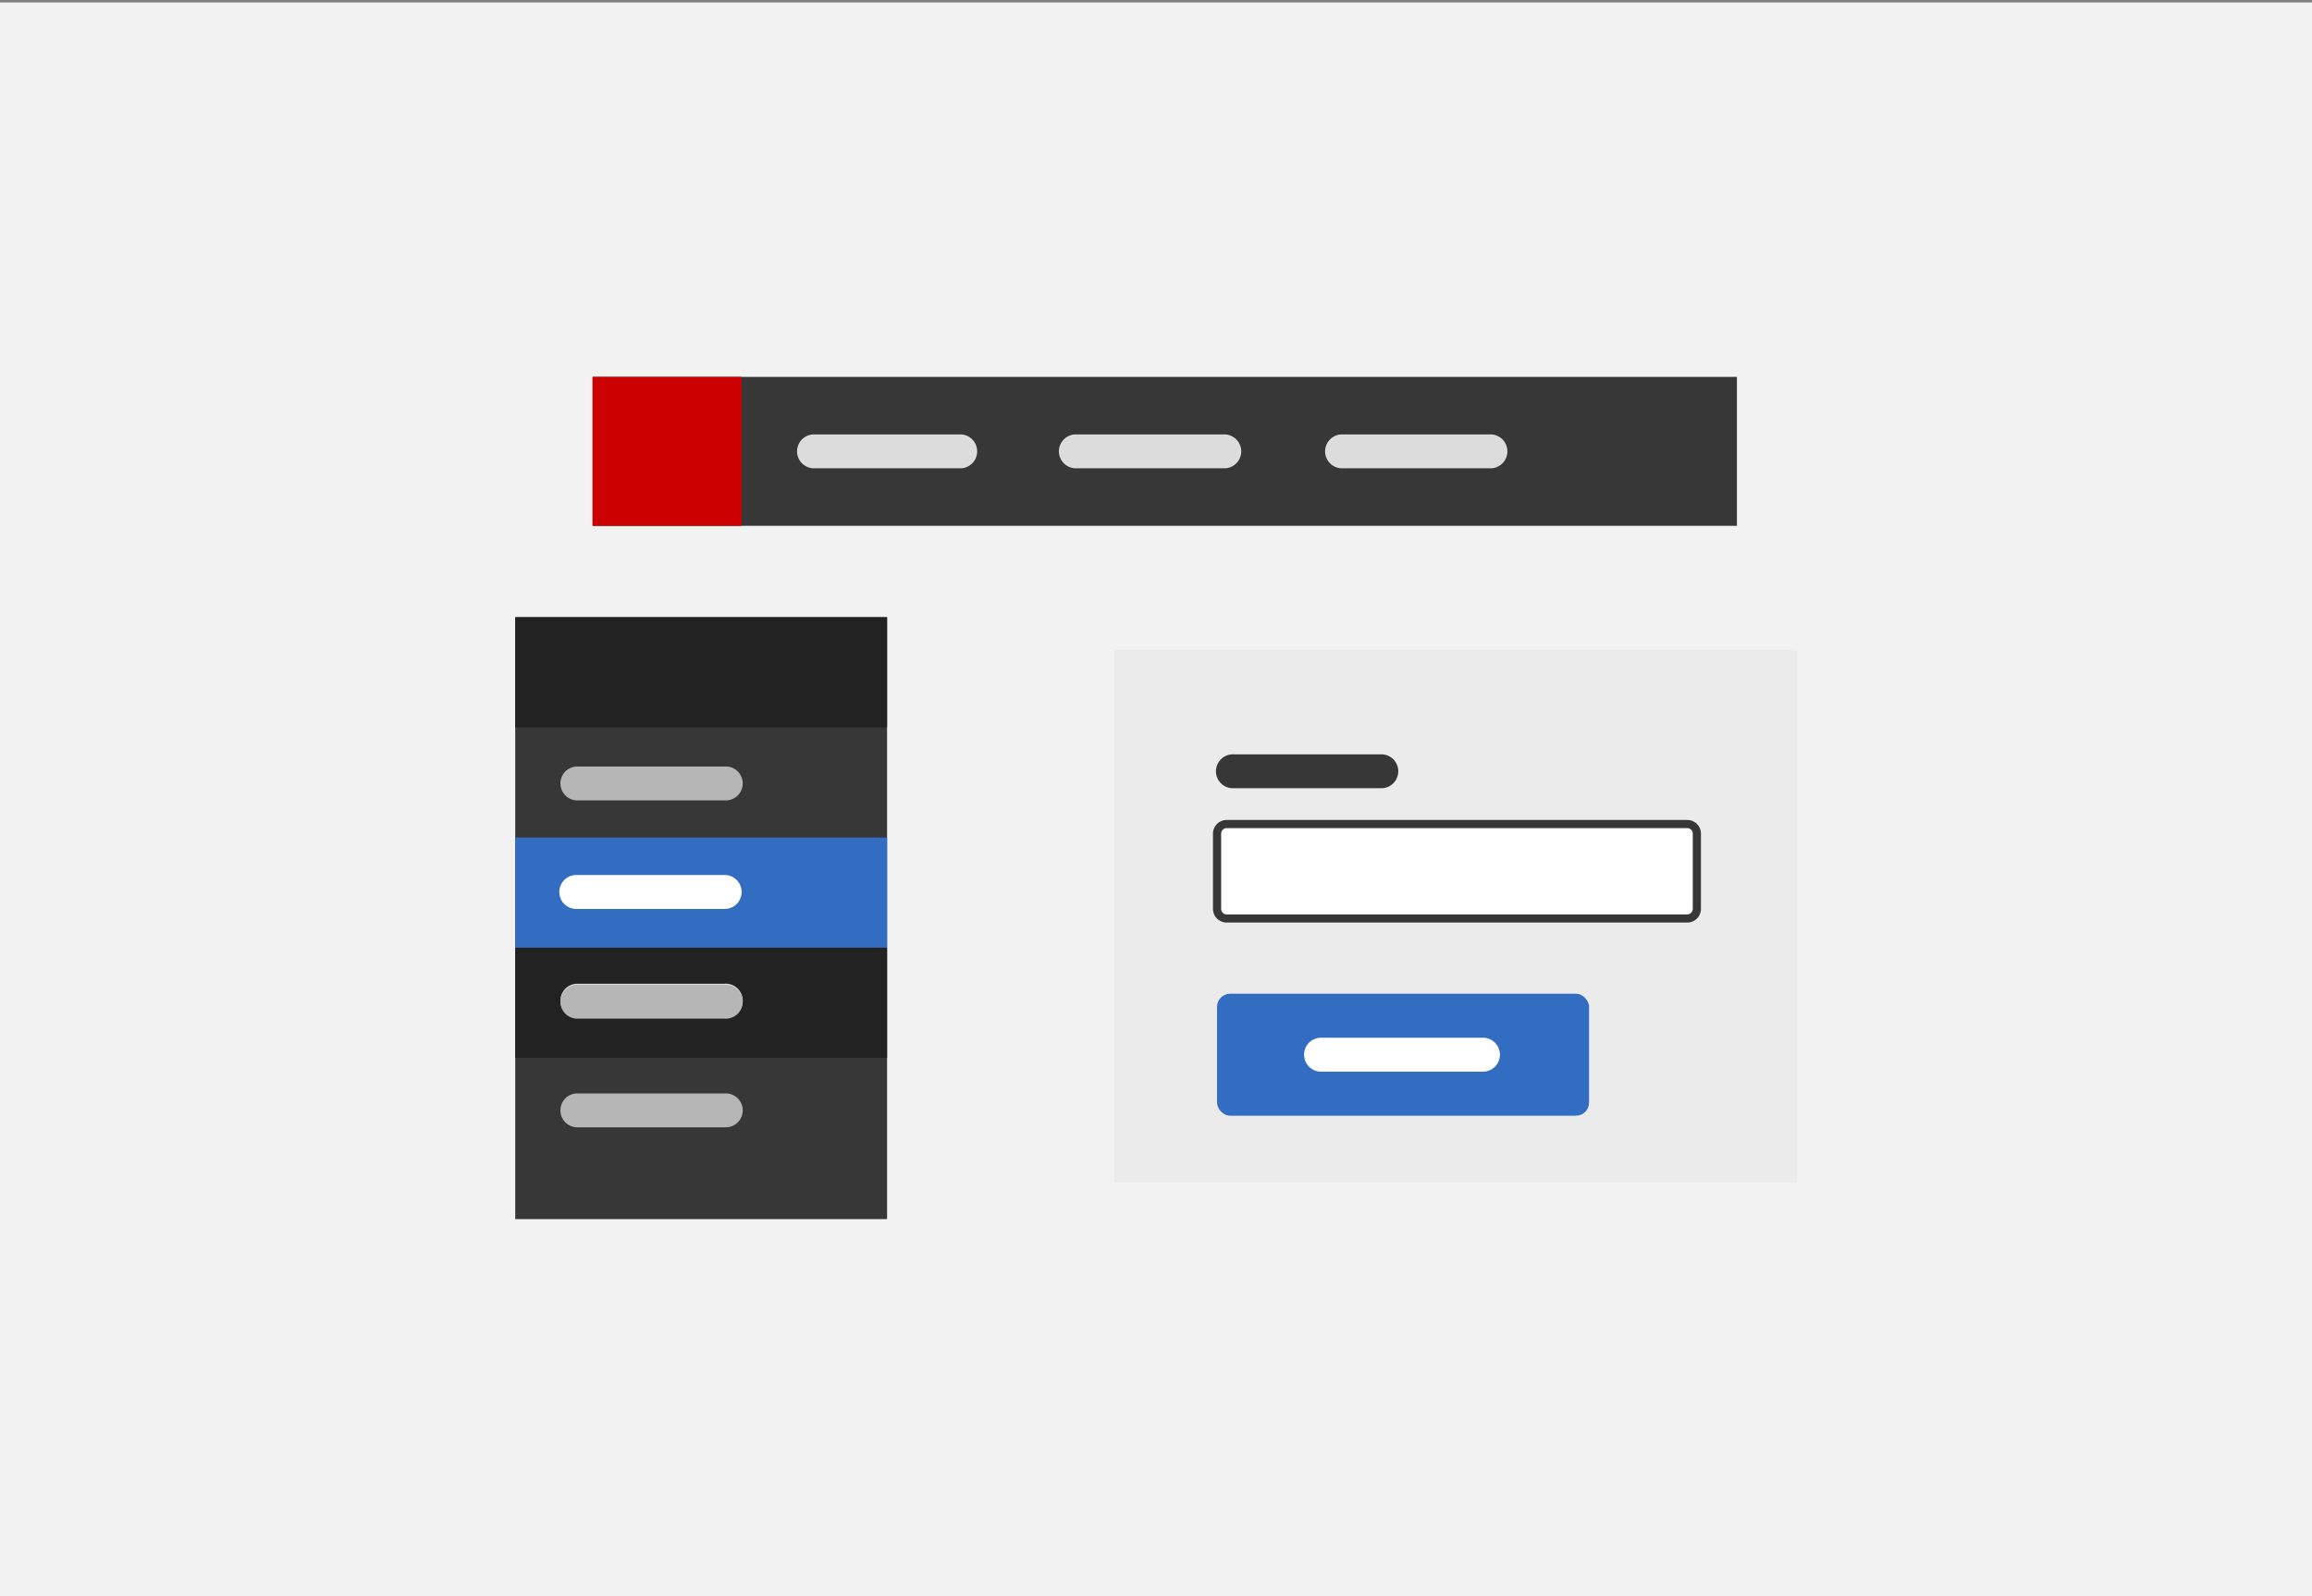 <svg xmlns="http://www.w3.org/2000/svg" width="323" height="223" viewBox="0 0 323 223"><rect x="0" y="0" width="323" height="223" fill="#808080" stroke="none"/><defs><style>.cls-1{fill:#f2f2f2;}.cls-2{fill:#ebebeb;}.cls-3{fill:#fff;}.cls-4{fill:#373737;}.cls-5{fill:#336dc2;}.cls-6{fill:#c00;}.cls-7{fill:#dcdcdc;}.cls-8{fill:#222;}.cls-9{fill:#b6b6b6;}</style></defs><title>patterns</title><path class="cls-1" d="M0 .34h323v223h-323z"/><path class="cls-2" d="M155.67 90.81h95.35v74.42h-95.35z"/><rect class="cls-3" x="170.03" y="115.12" width="66.75" height="12.9" rx="2" ry="2"/><path class="cls-4" d="M235.73 128.9h-64.36a1.91 1.91 0 0 1-1.91-1.9v-10.53a1.91 1.91 0 0 1 1.91-1.9h64.36a1.9 1.9 0 0 1 1.9 1.9v10.53a1.9 1.9 0 0 1-1.9 1.9zm-64.36-13.19a.77.77 0 0 0-.77.76v10.53a.78.78 0 0 0 .77.77h64.36a.77.77 0 0 0 .76-.77v-10.53a.76.76 0 0 0-.76-.76zm21.76-5.58h-20.73a2.37 2.37 0 1 1 0-4.73h20.73a2.37 2.37 0 0 1 0 4.73z"/><rect class="cls-5" x="170.03" y="138.85" width="51.97" height="17.04" rx="1.82" ry="1.82"/><path class="cls-3" d="M207.33 149.73h-22.62a2.37 2.37 0 1 1 0-4.73h22.62a2.37 2.37 0 0 1 0 4.73z"/><path class="cls-4" d="M82.79 52.66h159.87v20.81h-159.87z"/><path class="cls-6" d="M82.79 52.66h20.81v20.81h-20.81z"/><path class="cls-7" d="M134.3 65.43h-20.73a2.37 2.37 0 0 1 0-4.73h20.73a2.37 2.37 0 0 1 0 4.73zm36.89 0h-20.73a2.37 2.37 0 1 1 0-4.73h20.73a2.37 2.37 0 0 1 0 4.73zm36.88 0h-20.73a2.37 2.37 0 0 1 0-4.73h20.73a2.37 2.37 0 1 1 0 4.73z"/><path class="cls-4" d="M71.98 86.24h51.95v84.1h-51.95z"/><path class="cls-8" d="M71.98 86.24h51.95v15.39h-51.95zm0 46.17h51.95v15.39h-51.95z"/><path class="cls-5" d="M71.98 117.02h51.95v15.39h-51.95z"/><path class="cls-3" d="M101.24 127h-20.73a2.37 2.37 0 0 1 0-4.74h20.73a2.37 2.37 0 0 1 0 4.74z"/><path class="cls-9" d="M101.24 111.83h-20.73a2.37 2.37 0 0 1 0-4.73h20.73a2.37 2.37 0 1 1 0 4.73z"/><path class="cls-7" d="M101.24 142.18h-20.73a2.37 2.37 0 0 1 0-4.73h20.73a2.37 2.37 0 1 1 0 4.73z"/><path class="cls-9" d="M101.24 157.51h-20.73a2.37 2.37 0 0 1 0-4.73h20.73a2.37 2.37 0 1 1 0 4.73zm0-15.18h-20.73a2.37 2.37 0 0 1 0-4.73h20.73a2.37 2.37 0 1 1 0 4.73z"/></svg>